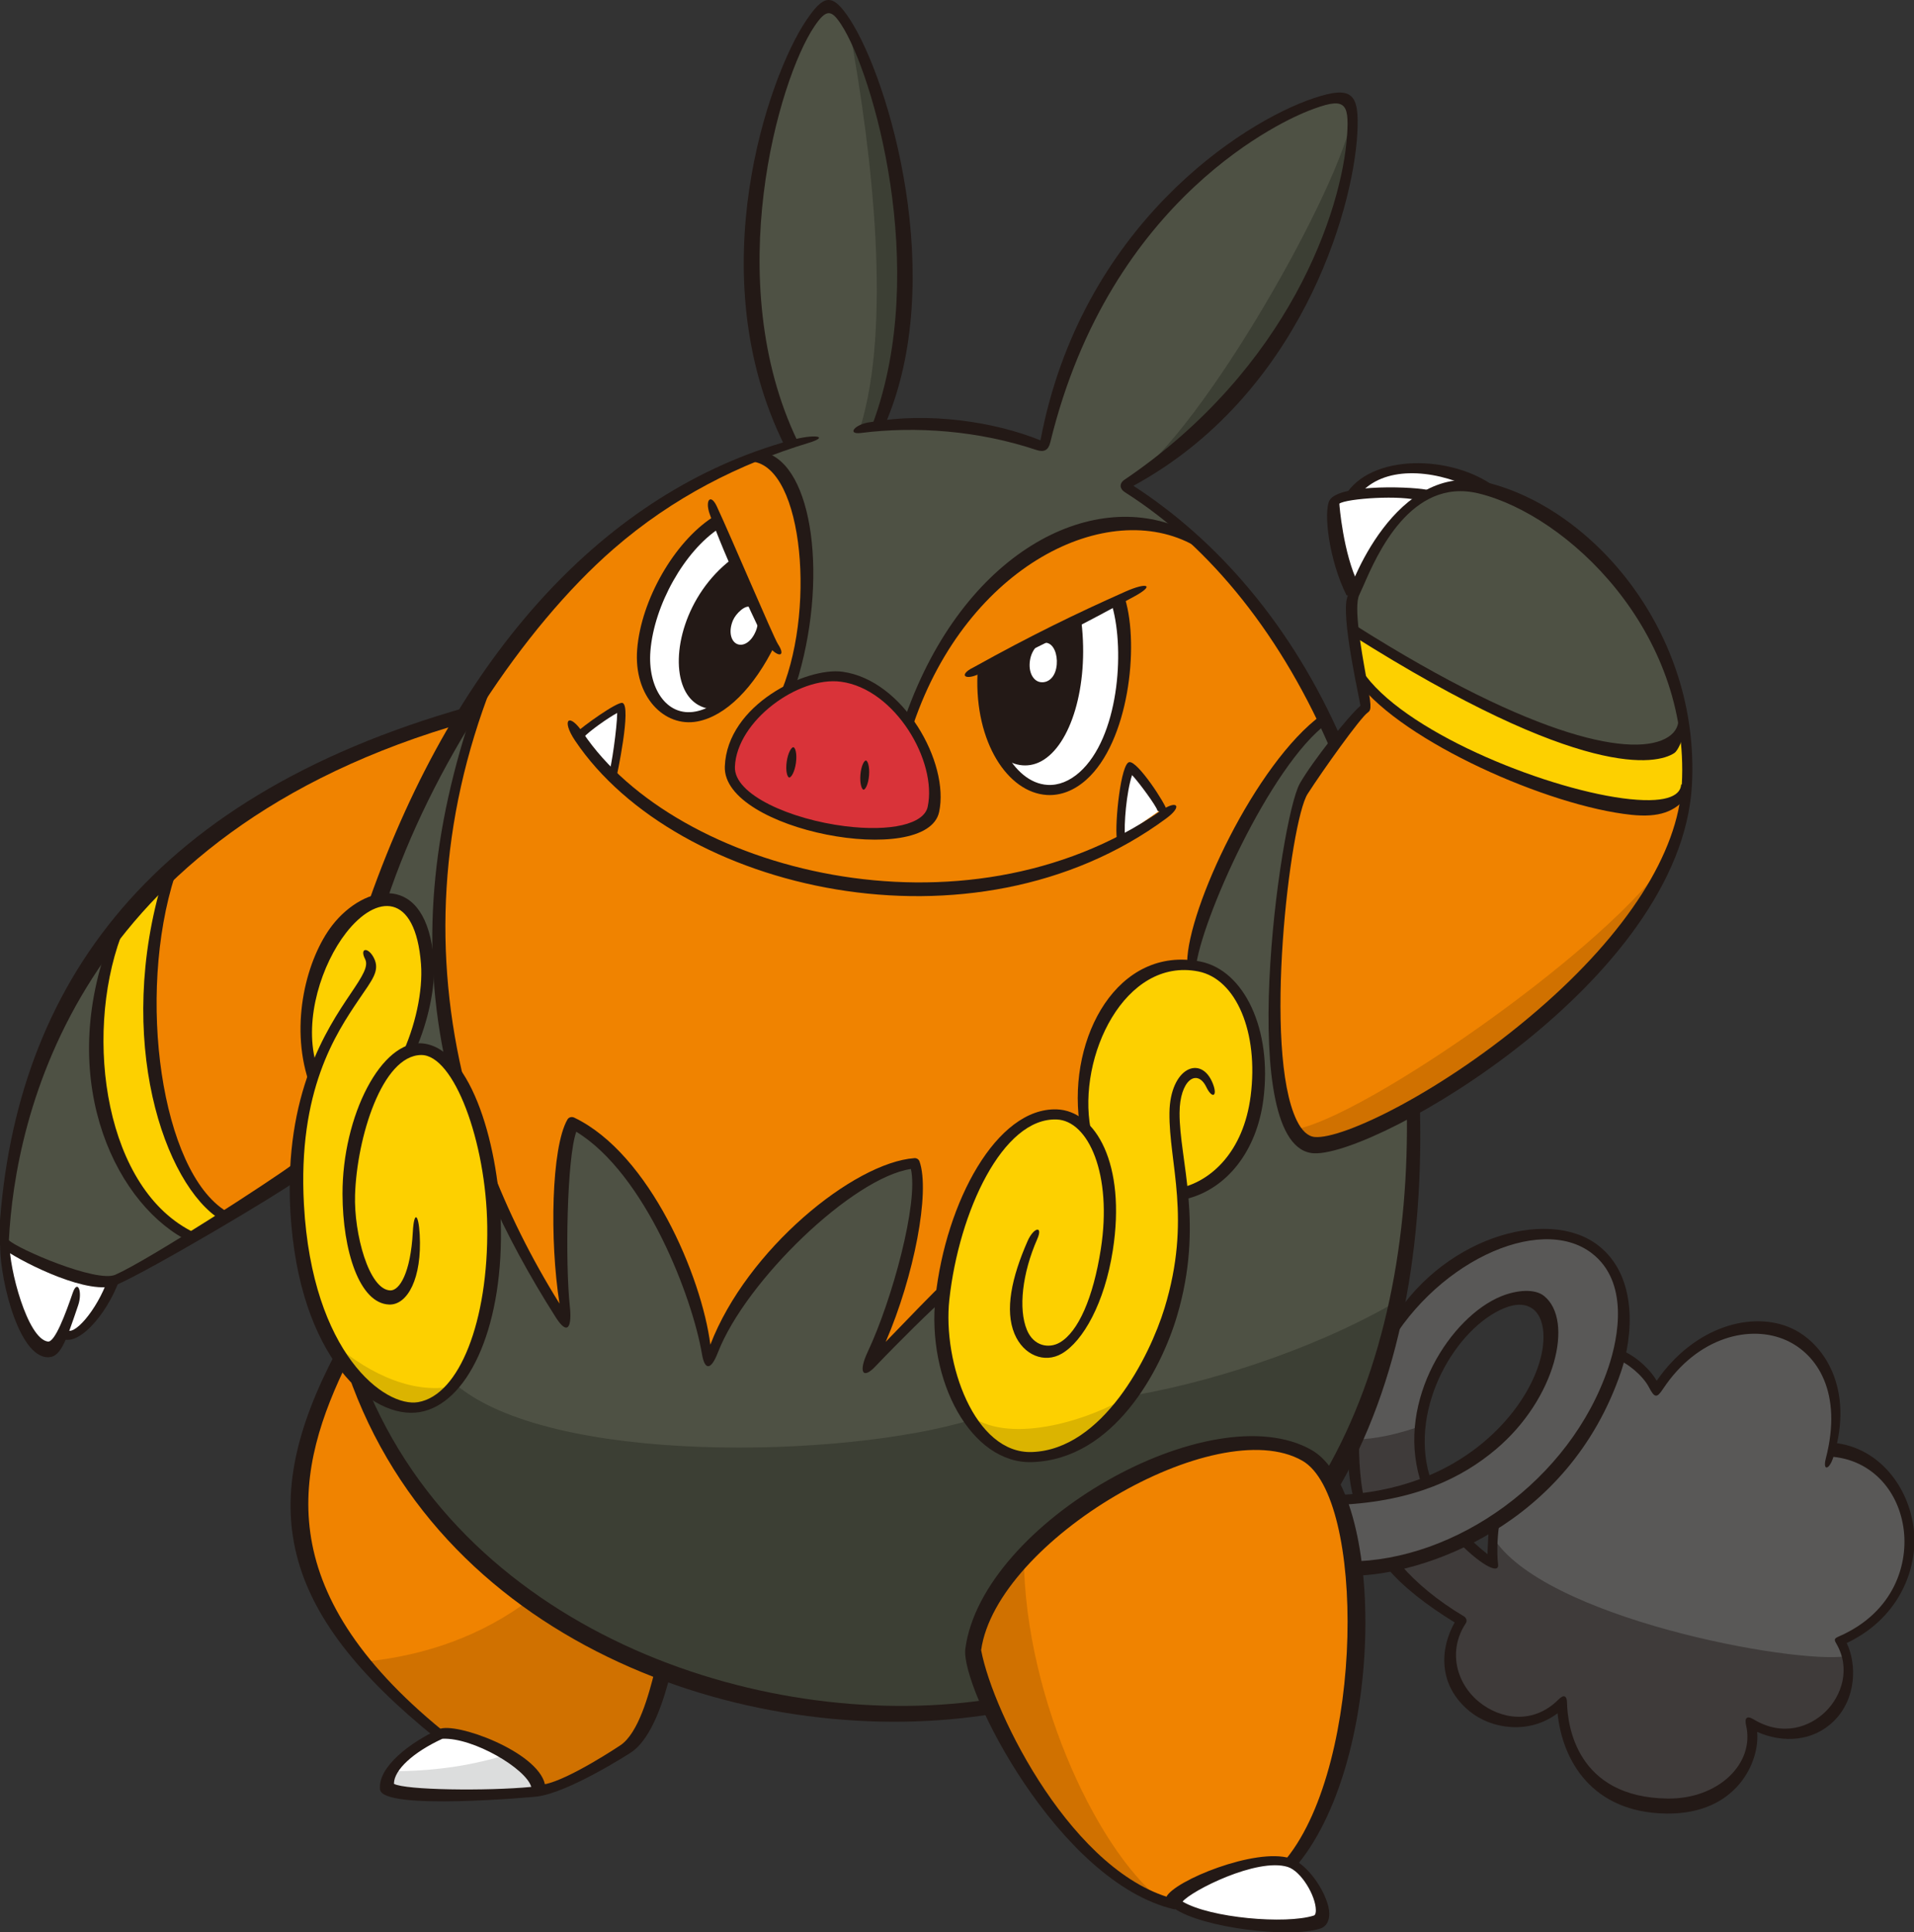 <?xml version="1.0" encoding="UTF-8"?>
<!-- Created with Inkscape (http://www.inkscape.org/) -->
<svg version="1.1" viewBox="0 0 103.6 104.57" xmlns="http://www.w3.org/2000/svg">
 <rect x="0" y="0" width="103.6" height="104.57" fill="#333333" stroke="none"/>
 <g transform="translate(-26.827 -33.869)">
  <g transform="matrix(.353 -.012 -.012 -.353 55.478 89.219)">
   <path d="m0 0c-1.023 0.655-14.54 9.389-19.071 11.396-2.47-2.913-6.349-11.377-8.433-15.724 2.387-2.374 4.769-4.857 7.11-7.414 0.799 3.412 3.749 11.291 4.572 12.824 3.668-3.026 15.945-11.306 21.07-14.374 2.951 8.258 14.85 37.536 22.278 41.911 3.974-0.314 16.601-10.19 18.933-13.659-0.621 4.342-1.87 8.804-3.617 13.455-3.073 3.043-13.013 10.331-18.095 12.382-5.7-2.339-22.298-35.444-24.747-40.797" fill="#fff"/>
  </g>
  <g transform="matrix(.353 -.012 -.012 -.353 71.671 83.365)">
   <path d="m0 0c-2.332 3.469-14.959 13.345-18.933 13.659-7.428-4.375-19.327-33.653-22.278-41.911-5.125 3.068-17.402 11.348-21.07 14.374-0.823-1.533-3.773-9.412-4.572-12.824 6.721-7.35 13.072-15.34 18.027-23.319 2.329-3.75 14.467-6.145 20.347-6.645-1.26 1.066-1.619 5.157-1.054 6.194 5.178 9.524 13.44 5.785 16.229 2.076 0.327 4.706 5.445 7.499 9.386 4.048 1.127-0.986 2.306-2.419 3.464-4.093 1.6 13.318 2.716 36.25 0.454 48.441" fill="#fff"/>
  </g>
  <g transform="matrix(.353 -.012 -.012 -.353 70.843 99.049)">
   <path d="m0 0c-3.94 3.45-9.059 0.657-9.386-4.049 2.876-3.828 6.692-10.797 8.18-15.312 3.512-1.912 9.665-3.763 13.243-4.724-0.709 10.831-11.511 23.625-12.037 24.085" fill="#fff"/>
  </g>
  <g transform="matrix(.353 -.012 -.012 -.353 66.728 99.739)">
   <path d="m0 0c-6.346 4.146-16.948-1.806-13.596-8.576 2.406-4.864 11.674-8.97 24.601-13.602 0.379 7.225-10.389 21.776-11.005 22.178" fill="#fff"/>
  </g>
  <g transform="matrix(.353 -.012 -.012 -.353 47.1 88.22)">
   <path d="m0 0c-1.467-2.904-2.874-5.92-3.871-7.999 2.388-2.374 4.77-4.856 7.111-7.414 0.799 3.412 3.749 11.291 4.572 12.824 3.667-3.026 15.944-11.306 21.07-14.374 0.941 2.631 2.791 7.399 5.114 12.812-11.135-0.578-22.637 1.085-33.996 4.151" fill="#fff"/>
  </g>
  <g transform="matrix(.353 -.012 -.012 -.353 59.138 89.26)">
   <path d="m0 0c-2.323-5.413-4.173-10.181-5.114-12.812-5.126 3.069-17.403 11.348-21.071 14.374-0.822-1.533-3.773-9.412-4.571-12.824 6.721-7.349 13.071-15.34 18.027-23.319 2.329-3.75 14.466-6.145 20.347-6.645-1.261 1.067-1.619 5.158-1.055 6.195 5.178 9.523 13.441 5.785 16.229 2.075 0.328 4.706 5.446 7.499 9.386 4.049 1.128-0.987 2.307-2.419 3.465-4.094 1.476 12.3 2.536 32.778 0.909 45.443-11.143-8.064-23.597-11.771-36.552-12.442" fill="#fff"/>
  </g>
  <g transform="matrix(.353 -.012 -.012 -.353 45.836 91.089)">
   <path d="m0 0c0.997 2.079 2.404 5.095 3.871 7.999-7.016 1.893-13.974 4.322-20.755 7.088 5.219-4.128 11.057-9.291 16.884-15.087" fill="#fff"/>
  </g>
  <g transform="matrix(.353 -.012 -.012 -.353 70.66 105.89)">
   <path d="m0 0c3.512-1.912 9.666-3.763 13.243-4.724-0.162 2.479-0.867 5.057-1.843 7.57-6.134 1.07-12.035 3.975-16.758 8.211 2.179-3.624 4.327-7.929 5.358-11.057" fill="#fff"/>
  </g>
  <g transform="matrix(.353 -.012 -.012 -.353 61.827 102.35)">
   <path d="m0 0c0.095-0.55 0.271-1.109 0.551-1.676 2.405-4.864 11.673-8.97 24.6-13.601 0.133 2.534-1.107 5.967-2.795 9.376-7.498-0.924-16.071 1.464-22.356 5.901" fill="#fff"/>
  </g>
  <g transform="matrix(.353 -.012 -.012 -.353 83.668 75.631)">
   <path d="m0 0c0.533-1.954 0.475-3.974 0.459-7.427-1.456 2.064-8.169 6.571-11.068 8.391-0.256-3.852-1.894-6.67-2.858-10.853-1.168 1.742-5.941 9.969-10.204 15.387-1.264 1.606-2.121 2.467-5.126 3.511-5.156 1.789-15.651 5.95-21.161 8.181 0.596-1.109 2.067-4.176 2.64-5.262 2.285-1.125 8.079-3.412 11.602-4.745-0.187-3.62-0.92-18.165-0.506-18.316 0.473-0.173 7.976 6.956 7.976 6.956 2.569-4.386 14.329-23.352 16.024-25.02 1.699 3.618 5.736 16.42 6.113 18.481 2.327-2.3 11.871-8.635 14.693-10.309-0.23 3.036-2.167 13.297-2.285 14.736 2.835 0.622 14.454 1.234 18.834 1.521-8.031 3.962-22.564 6.036-25.133 4.768" fill="#fff"/>
  </g>
  <g transform="matrix(.353 -.012 -.012 -.353 64.142 68.41)">
   <path d="m0 0c8.959-16.312 17.489-31.394 18.952-44.708 1.833-16.669 0.81-30.458-0.718-46.75-0.055-0.597 2.104-0.799 2.16-0.202 1.539 16.418 3.467 30.46 1.61 47.331-1.509 13.743-9.441 26.92-18.513 43.433-0.288 0.526-3.779 1.421-3.491 0.896" fill="#231916"/>
  </g>
  <g transform="matrix(.353 -.012 -.012 -.353 63.646 74.109)">
   <path d="m0 0c-2.5-0.489-11.563-11.729-24.842-40.657-3.372 2.16-18.483 12.331-19.051 11.668-2.282-2.66-9.315-16.078-9.315-16.078-0.258-0.541 1.825-2.15 2.083-1.609 0 0 5.608 12.173 7.657 14.962 1.867-0.92 4.995-2.802 9.065-5.354 2.427-1.523 9.595-5.809 10.069-5.668 0.486 0.14 6.837 13.008 10.86 20.281 5.177 9.353 10.842 18.374 13.638 20.03 5.615-2.451 15.857-10.17 17.475-12.265 0.367-0.476 1.635 1.767 1.271 2.24-2.592 3.363-18.043 12.619-18.91 12.45" fill="#231916"/>
  </g>
  <g transform="matrix(.353 -.012 -.012 -.353 64.714 78.559)">
   <path d="m0 0c-1.174-0.267-7.549-7.941-13.253-19.575-4.388-8.945-8.063-18.165-9.282-21.376-5.214 3.218-19.791 13.859-20.682 13.632-1.347-0.343-4.438-8.97-5.433-13.075-0.142-0.581 2.035-0.957 2.137-0.368 0.394 2.291 2.652 8.148 3.862 10.881 4.313-3.316 14.294-10.06 19.417-13.197 1.263-0.771 1.992-1.072 2.467 0.228 3.653 10.499 14.672 36.584 21.324 41.041 4.169-0.82 16.846-11.031 17.954-13.414 0.252-0.544 2.219 0.37 1.968 0.912-1.963 4.228-18.312 14.801-20.479 14.311" fill="#231916"/>
  </g>
  <g transform="matrix(.353 -.012 -.012 -.353 62.379 102.75)">
   <path d="m0 0c-0.752 1.517-0.262 4.501 1.462 6.033 2.572 2.281 7.227 3.337 10.569 1.155 5.465-3.571 11.244-19.283 10.7-19.881-0.434-0.477-19.796 6.76-22.731 12.693m0.022 7.655c-2.71-2.408-3.419-6.101-1.939-9.092 3.415-6.899 24.947-14.596 26.402-13.492 1.59 1.206-4.065 18.084-11.267 23.932-3.839 3.116-10.059 1.436-13.196-1.348" fill="#231916"/>
  </g>
  <g transform="matrix(.353 -.012 -.012 -.353 67.292 99.993)">
   <path d="m0 0c-0.022-0.641 2.64-3.136 2.528-2.547-0.856 4.449 3.334 7.182 6.911 4.049 6.283-5.497 12.023-21.269 11.271-21.789-0.482-0.296-8.508 2.415-11.718 4.361-0.513 0.311-0.726-1.863-0.215-2.173 4.118-2.494 12.639-5.015 13.727-3.939 1.777 1.759-6.052 20.286-11.637 25.174-5.087 4.452-10.711 1.371-10.867-3.136" fill="#231916"/>
  </g>
  <g transform="matrix(.353 -.012 -.012 -.353 65.801 67.014)">
   <path d="m0 0c6.97-2.79 20.377-8.17 21.229-8.563 3.374-1.569 2.123 0.908-1.256 2.466-1.115 0.517-18.858 8.37-19.683 8.701-0.556 0.222-0.844-2.383-0.29-2.604" fill="#231916"/>
  </g>
  <g transform="matrix(.353 -.012 -.012 -.353 66.982 72.665)">
   <path d="m0 0c1.499-1.192 12.307-4.039 13.008-4.201 3.662-0.84 4.952 0.386 1.325 1.344-1.068 0.28-13.139 4.954-14.237 5.798-0.472 0.363-0.563-2.569-0.096-2.941" fill="#231916"/>
  </g>
  <g transform="matrix(.353 -.012 -.012 -.353 70.044 67.977)">
   <path d="m0 0c-0.56 1.742-0.756 5.621-0.736 9.892-0.827 0.027-1.401 0.013-2.348 0.098-0.057-3.958 0.195-7.701 0.679-9.305 0.485-1.61 2.771-1.829 2.405-0.685" fill="#231916"/>
  </g>
  <g transform="matrix(.353 -.012 -.012 -.353 65.868 72.03)">
   <path d="M 0,0 C 2.709,1.673 5.553,4.687 8.158,9.131 7.391,10.777 5.02,16.513 2.948,21.652 -6.89,14.582 -8.67,0.104 0,0" fill="#231916"/>
  </g>
  <g transform="matrix(.353 -.012 -.012 -.353 99.714 39.269)">
   <path d="m0 0c-2.801 2.521-37.065-9.661-48.337-51.841l0.022 0.213c-8.139 3.177-16.688 4.503-25.25 4.078 11.502 28.789-0.919 64.106-5.221 64.525-5.214 0.507-20.883-35.368-7.823-66.527-1.914-0.493-3.819-1.071-5.71-1.736 8.292-1.842 9.083-19.893 4.029-35.754 2.613 1.17 5.361 1.694 7.728 1.293 4.077-0.69 7.515-3.513 9.908-7.042 9.868 24.677 30.154 33.449 43.964 27.123-3.081 2.965-6.306 5.565-9.653 7.791l0.186-0.108c34.159 21.205 38.954 55.467 36.157 57.985" fill="#4e5144"/>
  </g>
  <g transform="matrix(.353 -.012 -.012 -.353 27.183 101.18)">
   <path d="m0 0c-0.554-5.85 2.1-15.355 5.695-15.951 0.723-0.121 1.424 0.49 2.162 1.684 2.823-1.78 7.087 4.014 8.561 8.088-3.92-0.622-14.763 4.536-16.418 6.179" fill="#fff"/>
  </g>
  <g transform="matrix(.353 -.012 -.012 -.353 91.124 62.754)">
   <path d="m0 0c-13.81 6.326-34.095-2.445-43.963-27.122 2.926-4.315 4.291-9.684 3.335-13.517-1.969-7.894-31.48-1.423-30.839 7.373 0.366 5.04 4.867 9.653 9.868 11.893 5.054 15.86 4.262 33.911-4.03 35.754-16.869-5.943-30.954-17.91-43.162-34.498-8.336-21.166-10.185-40.063-6.641-58.219 2.643-3.878 4.212-9.977 4.783-16.643 2.85-7.519 6.586-14.992 11.147-22.532-1.196 8.149-0.097 26.506 2.199 30.196 11.904-7.073 18.981-29.13 19.409-36.797 4.495 11.989 22.843 28.688 32.581 29.07 2.016-6.46-4.457-25.488-8.262-30.836 2.83 2.899 9.259 8.44 12.329 10.96 2.178 13.184 9.392 27.18 18.01 26.583 1.642-0.114 3.054-0.884 4.207-2.155-1.329 13.505 7.019 26.281 17.889 24.177 0.972 9.236 11.971 29.973 20.829 37.093-5.296 12.137-12.024 21.841-19.689 29.22" fill="#f08300"/>
  </g>
  <g transform="matrix(.353 -.012 -.012 -.353 87.27 66.516)">
   <path d="m0 0c-1.707-0.8-3.955-1.817-6.381-2.904 1.994-14.692-5.706-24.323-12.042-19.591-5e-3 4e-3 -0.01 8e-3 -0.014 0.012 1.673-3.278 4.096-5.479 6.825-5.74 5.57-0.532 11.218 6.411 12.196 17.827 0.364 4.238 0.182 7.385-0.584 10.396" fill="#fff"/>
  </g>
  <g transform="matrix(.353 -.012 -.012 -.353 85.056 67.62)">
   <path d="m0 0c-5.023-2.249-10.83-4.799-14.284-6.342-0.5-4.973 0.433-9.724 2.228-13.237 5e-3 -4e-3 9e-3 -8e-3 0.014-0.012 6.27-4.67 12.907 5.831 12.042 19.591" fill="#231916"/>
  </g>
  <g transform="matrix(.353 -.012 -.012 -.353 62.694 72.131)">
   <path d="m0 0c2.201-2.137 5.483-2.202 9-0.03-8.669 0.103-6.889 14.582 2.949 21.652-0.931 2.312-1.799 4.494-2.434 6.132-10.015-6.833-16.196-21.267-9.515-27.754" fill="#fff"/>
  </g>
  <g transform="matrix(.353 -.012 -.012 -.353 100.05 60.693)">
   <path d="m 0,0 c 3.102,0.253 7.974,-0.001 10.569,-0.577 2.458,1.323 3.427,1.768 7.782,1.419 C 17.31,2.489 6.618,7.97 0,0" fill="#fff"/>
  </g>
  <g transform="matrix(.353 -.012 -.012 -.353 99.064 61.009)">
   <path d="M 0,0 C -0.302,-0.897 0.612,-8.104 2.821,-13.491 4.183,-10.695 7.484,-2.957 13.386,0.219 10.788,0.795 0.676,2 0,0" fill="#fff"/>
  </g>
  <g transform="matrix(.353 -.012 -.012 -.353 97.417 112.67)">
   <path d="m0 0c-14.193 8.759-48.506-11.533-51.254-27.983 1.386-9.396 13.26-34.58 29.268-39.876-0.507 1.918 12.549 8.283 17.942 5.485 10.238 13.074 16.706 54.554 4.044 62.374" fill="#f08300"/>
  </g>
  <g transform="matrix(.353 -.012 -.012 -.353 107.64 118.56)">
   <path d="m0 0c-1.647 1.264-3.066 2.563-4.292 3.878 1.604 0.755 3.151 1.605 4.637 2.533-0.257-1.82-0.494-4.724-0.345-6.411m7.989 39.693c4.982-4.297-0.585-20.352-17.783-26.509-4.742 16.015 12.296 31.243 17.783 26.509m44.725-23.786c4.615 19.606-16.261 25.84-26.825 9.915-0.42 1.888-3.445 4.83-5.645 6.062 1.81 6.575 1.054 12.514-2.994 15.859-8.002 6.611-24.508 0.247-33.004-13.73-1.283-3.95-2.783-7.759-4.507-11.393-0.765-3.819-0.816-7.767 0.087-11.674-1.149-0.103-2.342-0.155-3.562-0.175 1.012-2.983 1.653-6.66 1.944-10.709 2.266-0.043 4.475 0.12 6.624 0.456 2.432-3.164 5.724-6.187 10.033-8.958-6.763-9.552 6.511-21.033 14.976-13.141-0.074-7.307 3.91-15.381 15.632-15.934 10.239-0.481 14.55 7.209 13.189 11.814 8.807-5.743 18.546 4.06 14.19 12.163 15.801 6.224 13.852 27.334-0.138 29.445" fill="#595857"/>
  </g>
  <g transform="matrix(.353 -.012 -.012 -.353 91.55 86.147)">
   <path d="m0 0c-10.87 2.104-19.219-10.673-17.889-24.178-1.153 1.272-2.566 2.041-4.208 2.156-8.617 0.596-15.832-13.4-18.009-26.583-1.594-9.644 2.114-25.79 12.486-25.757 11.126 0.031 18.955 13.725 21.754 21.87 2.49 7.247 2.769 12.682 2.524 17.478 5.11 1.432 10.506 6.869 11.783 14.695 1.655 10.133-1.691 19.017-8.441 20.319" fill="#fdd000"/>
  </g>
  <g transform="matrix(.353 -.012 -.012 -.353 49.006 90.382)">
   <path d="m0 0c2.281 4.482 3.104 8.315 2.934 12.266-0.225 5.245-1.93 9.723-5.336 9.884-7.431 0.35-16.234-13.676-12.362-26.201-2.515-6.612-3.229-13.05-3.078-20.025 0.409-19.111 9.159-32.711 17.346-31.59 6.847 0.937 11.83 12.254 12.163 27.283 0.243 11.05-3.219 27.919-11.667 28.383" fill="#fdd000"/>
  </g>
  <g transform="matrix(.353 -.012 -.012 -.353 47.45 82.652)">
   <path d="m0 0c3.34 9.787 8.259 19.271 14.099 27.869-21.016-5.099-36.243-13.866-47.198-24.036-5.927-18.678-2.328-43.424 7.693-51.106 4.675 2.749 9.024 5.392 11.321 6.853 0.375 5.834 1.509 10.516 2.954 14.315-3.455 11.172 4.364 24.838 11.131 26.105" fill="#f08300"/>
  </g>
  <g transform="matrix(.353 -.012 -.012 -.353 46.145 108.41)">
   <path d="m0 0c-0.753 0.911-1.479 1.943-2.169 3.097-14.399-25.571-2.771-45.556 13.158-58.232 4.407-0.11 13.148-3.995 14.96-9.262 4.279 0.61 8.921 3.549 12.776 5.864 3.644 2.189 5.815 9.517 6.879 12.574-21.93 9.303-39.022 23.697-45.604 45.959" fill="#f08300"/>
  </g>
  <g transform="matrix(.353 -.012 -.012 -.353 35.733 81.714)">
   <path d="m0 0c-3.238-3.006-6.104-6.133-8.635-9.324-5.806-16.814-1.373-37.757 10.926-44.916 1.783 1.018 3.615 2.083 5.402 3.134-10.021 7.682-13.62 32.428-7.693 51.106" fill="#fdd000"/>
  </g>
  <g transform="matrix(.353 -.012 -.012 -.353 50.65 127.74)">
   <path d="m0 0c-4.525-1.905-8.308-4.856-8.092-7.631 0.207-2.684 22.062-1.725 23.217-1.558-1.117 3.249-12.169 10.427-15.125 9.189" fill="#fff"/>
  </g>
  <g transform="matrix(.353 -.012 -.012 -.353 96.604 134.64)">
   <path d="m0 0c-4.999 1.729-19.986-4.78-17.35-5.896 4.475-1.893 16.268-4.515 21.068-3.161 2.961 0.833-1.772 8.388-3.718 9.057" fill="#fff"/>
  </g>
  <g transform="matrix(.353 -.012 -.012 -.353 118.03 76.922)">
   <path d="m0 0c0.088 0.562 0.163 1.124 0.213 1.687 0.27 3.069 0.202 6.043-0.146 8.91-1.344-5.76-15.32-6.872-50.104 16.663 0.191-2.506 0.606-5.342 0.942-7.656 10.705-13.417 42.119-25.585 49.095-19.604" fill="#fdd000"/>
  </g>
  <g transform="matrix(.353 -.012 -.012 -.353 49.888 86.021)">
   <path d="m0 0c0.17-3.95-0.653-7.783-2.934-12.266 2.696-0.148 4.908-1.732 6.652-4.292-3.544 18.157-1.696 37.053 6.641 58.219-3.13-4.253-13.283-21.196-16.926-31.872 2.458 0.458 6.25-2.409 6.567-9.789" fill="#4e5144"/>
  </g>
  <g transform="matrix(.353 -.012 -.012 -.353 97.964 95.671)">
   <path d="m0 0c-9.811 1.25-3.543 48.425 0.164 53.778 1 1.444 3.095 4.288 5.125 6.895-0.541 1.377-1.101 2.725-1.675 4.043-11.383-9.149-23.54-36.436-20.333-37.188 6.112-1.436 9.629-9.906 7.945-20.224-1.277-7.825-6.673-13.263-11.783-14.695 0.245-4.796-0.034-10.231-2.524-17.478-2.798-8.145-10.628-21.839-21.754-21.87-10.11-0.031-14.056 14.981-12.654 24.675 0.051 0.36 0.109 0.719 0.168 1.082-3.071-2.521-9.499-8.062-12.329-10.96 3.805 5.347 10.277 24.376 8.262 30.836-9.738-0.382-28.087-17.081-32.581-29.071-0.428 7.667-7.505 29.725-19.409 36.797-2.296-3.689-3.395-22.047-2.2-30.195-4.56 7.54-8.296 15.012-11.146 22.531 0.209-2.435 0.287-4.943 0.231-7.447-0.332-15.03-5.316-26.346-12.162-27.283-2.992-0.411-6.409 1.262-9.417 4.892 2.651-8.965 8.117-16.938 13.629-23.279 17.406-20.026 38.22-29.316 67.226-30.681 5.174-0.244 10.146-0.045 14.93 0.536-1.168 3.248-1.91 6.114-2.22 8.217 2.748 16.45 37.061 36.742 51.255 27.984 1.287-0.797 2.386-2.111 3.303-3.818 9.101 14.317 14.727 29.364 15.105 57.103-6.887-3.568-12.584-5.508-15.156-5.18" fill="#4e5144"/>
  </g>
  <g transform="matrix(.353 -.012 -.012 -.353 32.805 85.109)">
   <path d="m0 0c-12.4-15.641-16.786-32.809-17.76-44.609-0.117-1.384 12.567-8.246 17.208-6.381 2.127 0.856 6.614 3.294 11.477 6.074-12.299 7.159-16.732 28.103-10.925 44.916" fill="#4e5144"/>
  </g>
  <g transform="matrix(.353 -.012 -.012 -.353 106.86 60.335)">
   <path d="m0 0c-10.968 3.056-17.051-10.604-19.666-15.259-0.553-0.986-0.586-3.126-0.399-5.591 34.784-23.535 48.759-22.422 50.104-16.663-2.826 23.304-21.091 35.019-30.039 37.513" fill="#4e5144"/>
  </g>
  <g transform="matrix(.353 -.012 -.012 -.353 100.48 70.623)">
   <path d="m0 0c0.364-2.517 0.628-4.41 0.395-4.562-3.055-1.97-5.802-6.509-9.858-12.364-3.707-5.353-9.975-52.528-0.164-53.778 8.293-1.06 54.413 23.392 58.722 51.1-8.189-7.022-41.145 9.64-49.095 19.604" fill="#f08300"/>
  </g>
  <g transform="matrix(.353 -.012 -.012 -.353 72.382 70.505)">
   <path d="m0 0c-5.19 0.878-16.969-4.58-17.596-13.186-0.64-8.795 28.87-15.267 30.839-7.373 1.892 7.583-5.088 19.178-13.243 20.559" fill="#d93339"/>
  </g>
  <g transform="matrix(.353 -.012 -.012 -.353 59.973 75.89)">
   <path d="m0 0c0.66 1.449 2.115 10.367 1.611 10.563-0.504 0.194-5.079-2.716-6.337-4.023z" fill="#fff"/>
  </g>
  <g transform="matrix(.353 -.012 -.012 -.353 89.688 77.67)">
   <path d="m0 0c-0.131 0.861-3.995 6.506-4.487 6.366-0.65-0.183-2.16-7.119-1.865-10.512z" fill="#fff"/>
  </g>
  <g transform="matrix(.353 -.012 -.012 -.353 103.7 111.05)">
   <path d="m0 0c-3.292-1.049-6.802-1.764-10.249-1.704-0.321-2.935-0.204-5.918 0.463-8.882 3.363 0.162 6.743 0.984 9.966 2.415-0.558 2.467-0.496 5.837-0.18 8.171" fill="#3f3b3a"/>
  </g>
  <g transform="matrix(.353 -.012 -.012 -.353 107.64 118.56)">
   <path d="m0 0c-1.48 1.135-2.767 2.3-3.903 3.478-3.374-1.474-7.632-2.484-11.173-3.075 2.424-3.124 5.685-6.106 9.941-8.843-6.763-9.552 6.511-21.033 14.976-13.141-0.074-7.307 3.91-15.381 15.632-15.934 10.239-0.481 14.55 7.209 13.189 11.814 7.997-5.216 16.757 2.387 15.046 9.894-8.1-1.009-46.512 7.469-53.6 20.122-0.133-1.525-0.207-3.188-0.108-4.315" fill="#3f3b3a"/>
  </g>
  <g transform="matrix(.353 -.012 -.012 -.353 79.397 110.52)">
   <path d="m0 0c2.088-4.527 4.546-6.561 9.25-6.546 6.876 0.021 10.818 2.843 14.767 8.762-5.427-3.134-17.854-6.868-24.017-2.216" fill="#dbb400"/>
  </g>
  <g transform="matrix(.353 -.012 -.012 -.353 49.526 110.01)">
   <path d="m0 0c1.466 0.201 4.712 2.03 5.98 3.116-6.572-1.42-13.388 2.192-18.487 6.813 3.36-6.724 8.016-10.543 12.507-9.929" fill="#dbb400"/>
  </g>
  <g transform="matrix(.353 -.012 -.012 -.353 55.582 120.38)">
   <path d="m0 0c-7.792-5.496-16.625-8.188-25.804-8.785 3.196-4.307 7.077-8.146 11.261-11.475 4.408-0.11 13.148-3.995 14.96-9.262 4.279 0.61 8.921 3.549 12.776 5.864 3.644 2.189 5.815 9.517 6.88 12.574-7.298 3.096-14.055 6.759-20.073 11.084" fill="#d07100"/>
  </g>
  <g transform="matrix(.353 -.012 -.012 -.353 54.002 128.9)">
   <path d="m0 0c-5.399-1.425-11.091-1.954-16.843-1.747-0.451-0.744-0.686-1.498-0.629-2.238 0.207-2.685 22.062-1.726 23.218-1.559-0.493 1.436-2.928 3.638-5.746 5.544" fill="#dcdddd"/>
  </g>
  <g transform="matrix(.353 -.012 -.012 -.353 87.837 109.44)">
   <path d="m0 0c-3.949-5.919-7.891-8.741-14.767-8.762-4.755-0.014-7.129 1.474-9.242 5.995-19.397-5.226-65.097-4.874-79.076 8.383-1.268-1.086-4.036-3.212-5.502-3.413-2.992-0.41-6.409 1.263-9.416 4.893 2.65-8.965 8.117-16.939 13.628-23.28 17.406-20.025 38.22-29.315 67.227-30.68 5.173-0.244 10.146-0.045 14.929 0.536-1.167 3.248-1.91 6.113-2.219 8.217 2.748 16.45 37.061 36.742 51.254 27.983 1.287-0.797 2.386-2.11 3.304-3.817 5.887 9.258 8.614 13.697 11.112 26.804-13.107-6.95-29.516-11.385-41.232-12.859" fill="#3c3f34"/>
  </g>
  <g transform="matrix(.353 -.012 -.012 -.353 59.973 75.89)">
   <path d="m0 0c0.66 1.449 2.115 10.367 1.611 10.563-0.504 0.194-5.079-2.716-6.337-4.023z" fill="#fff"/>
  </g>
  <g transform="matrix(.353 -.012 -.012 -.353 72.813 35.48)">
   <path d="m0 0c2.936-19.752 4.867-45.614-0.437-60.969 1.286-0.061 2.422-0.257 2.851-0.277 5.283 14.927 8.045 40.137-2.414 61.246" fill="#3c3f34"/>
  </g>
  <g transform="matrix(.353 -.012 -.012 -.353 99.949 40.489)">
   <path d="m0 0c-3.143-12.021-26.082-49.167-37.071-54.52 10.561 5.373 31.778 18.119 37.071 54.52" fill="#3c3f34"/>
  </g>
  <g transform="matrix(.353 -.012 -.012 -.353 82.243 118.08)">
   <path d="m0 0c-0.621-22.306 10.437-46.86 20.006-53.986-12.022 4.646-26.705 25.739-28.61 40.003 2.006 6.132 5.249 11.134 8.604 13.983" fill="#d07100"/>
  </g>
  <g transform="matrix(.353 -.012 -.012 -.353 116.84 80.696)">
   <path d="m0 0c-10.958-13.801-47.27-37.002-57.649-38.518 1.354-1.638 2.987-3.433 6.252-2.513s42.301 19.627 51.397 41.031" fill="#d07100"/>
  </g>
  <g transform="matrix(.353 -.012 -.012 -.353 65.868 72.03)">
   <path d="M 0,0 C 2.709,1.673 5.553,4.687 8.158,9.131 7.391,10.777 5.02,16.513 2.948,21.652 -6.89,14.582 -8.67,0.104 0,0" fill="#231916"/>
  </g>
  <g transform="matrix(.353 -.012 -.012 -.353 85.056 67.62)">
   <path d="m0 0c-5.023-2.249-10.83-4.799-14.284-6.342-0.5-4.973 0.433-9.724 2.228-13.237 5e-3 -4e-3 9e-3 -8e-3 0.014-0.012 6.27-4.67 12.907 5.831 12.042 19.591" fill="#231916"/>
  </g>
  <g transform="matrix(.353 -.012 -.012 -.353 69.612 57.7)">
   <path d="m0 0c-28.569-6.841-52.25-30.984-66.857-68.131 0.011 0.029 1.122-0.873 2.672-0.187 7.395 19.997 22.166 40.966 36.53 52.619 9.402 7.629 19.815 12.385 30.413 15.215 3.413 0.914 0.97 1.38-2.758 0.484" fill="#231916"/>
  </g>
  <g transform="matrix(.353 -.012 -.012 -.353 70.454 34.991)">
   <path d="m0 0c-5.918-8.161-17.743-38.066-5.495-64.949 0.177-0.388 2.146 0.311 1.975 0.701-10.889 24.861-0.998 55.382 4.772 63.339 1.934 2.665 2.695 2.498 4.144 0.102 4.551-7.529 12.293-37.736 2.765-61.157-0.161-0.396 1.67-0.653 1.853-0.264 10.353 21.872 2.45 52.718-3.294 62.222-2.571 4.253-3.89 3.907-6.72 6e-3" fill="#231916"/>
  </g>
  <g transform="matrix(.353 -.012 -.012 -.353 46.565 108.62)">
   <path d="m0 0-2.509 1.296c13.228-42.858 60.836-60.32 97.444-55.452-0.161 0.515 0.065 1.813-0.196 2.286-34.146-4.375-80.4 12.082-94.739 51.87" fill="#231916"/>
  </g>
  <g transform="matrix(.353 -.012 -.012 -.353 102.97 93.741)">
   <path d="m0 0c-0.254-20.186-4.677-40.119-14.5-55.818 0.207-0.65 1.338-2.451 1.555-3.1 10.704 16.476 14.947 38.069 14.962 59.777-0.534-0.277-1.457-0.559-2.017-0.859" fill="#231916"/>
  </g>
  <g transform="matrix(.353 -.012 -.012 -.353 88.175 60.159)">
   <path d="m0 0c25.805 12.91 35.063 40.779 36.134 52.822 0.54 6.082-0.523 7.367-6.503 5.593-11.157-3.311-36.31-18.408-43.627-50.968-7.067 3.134-16.951 4.916-25.899 3.676-2.473-0.204-3.8-1.821-1.542-1.613 8.449 0.781 17.973-0.246 26.781-3.522 1.171-0.435 1.829-0.061 2.147 1.074 10.516 37.614 38.105 48.33 41.244 49.435 5.627 1.983 6.342 1.217 5.823-3.888-1.174-11.571-10.062-35.394-35.897-51.638-0.851-0.535-0.788-1.367-0.01-1.901 12.988-8.867 23.48-23.054 30.42-41.104 0.302 0.624 1.089 1.623 1.463 2.188-6.969 17.508-17.822 30.998-30.534 39.846" fill="#231916"/>
  </g>
  <g transform="matrix(.353 -.012 -.012 -.353 52.131 72.13)">
   <path d="m0 0c-50.48-12.432-71.482-41.847-74.581-79.376-0.044-0.536 0.358-0.949 0.974-1.403 2.85-2.1 12.764-7.523 16.841-5.882 5.69 2.292 25.406 13.13 28.035 14.984 0.35 0.246-0.194 2.71-0.543 2.464-2.781-1.962-22.283-13.743-27.616-15.89-2.917-1.173-14.815 4.463-16.126 5.839 1.568 18.33 11.869 61.965 73.098 77.043 0.339 0.085 0.333 2.324-0.082 2.221" fill="#231916"/>
  </g>
  <g transform="matrix(.353 -.012 -.012 -.353 44.981 107.11)">
   <path d="m0 0c-12.976-22.778-10.149-39.123 13.452-59.488 0.323-0.279 1.34 0.884 1.019 1.165-25.861 22.597-21.291 40.869-12.499 57.246 0.201 0.376-1.76 1.45-1.972 1.077" fill="#231916"/>
  </g>
  <g transform="matrix(.353 -.012 -.012 -.353 55.583 130.57)">
   <path d="m0 0c-6.784-0.421-19.346 0.161-21.013 1.189 0 0.015-1e-3 0.031 0 0.045 0.098 2.088 3.108 4.691 7.653 6.601 4.744 0.054 12.67-5.024 13.36-7.835m19.464 16.932c-0.926-3.189-2.741-9.309-5.65-11.056 0 0-7.941-4.926-11.711-5.534-0.965 5.058-13.378 10.049-15.923 8.981-4.398-1.821-9.625-5.456-9.355-8.929 0.254-3.301 23.645-1.926 23.874-1.911 4.907 0.364 14.626 6.196 14.704 6.243 3.429 2.059 5.486 8.36 6.475 11.766z" fill="#231916"/>
  </g>
  <g transform="matrix(.353 -.012 -.012 -.353 79.077 123.1)">
   <path d="m0 0c-0.948-5.962 13.04-36.253 30.652-40.973 0.413-0.111 0.759 1.399 0.401 1.494-15.562 4.171-27.113 29.259-28.637 39.203 2.934 16.697 37.255 35.31 50.178 27.333 9.521-5.879 7.933-46.472-4.477-60.807-0.281-0.324 1.484-1.199 1.763-0.875 14.053 16.231 15.15 56.501 4.195 63.268-15.024 9.274-50.857-9.374-54.075-28.643" fill="#231916"/>
  </g>
  <g transform="matrix(.353 -.012 -.012 -.353 96.524 134.9)">
   <path d="m0 0c2.051-0.709 4.158-4.579 4.094-6.77-0.01-0.33-0.073-0.739-0.333-0.812-4.348-1.225-15.892 0.161-20.031 2.82 1.402 1.607 11.622 6.368 16.27 4.762m-18.737-3.968c-0.299-0.569-0.181-1.168 0.3-1.522l0.88-0.297c4.195-3.09 17.413-5.189 22.234-3.828 0.424 0.119 1.411 0.578 1.46 2.257 0.073 2.54-2.798 7.658-5.735 8.671-5.258 1.822-17.853-2.836-19.139-5.281" fill="#231916"/>
  </g>
  <g transform="matrix(.353 -.012 -.012 -.353 26.846 101.07)">
   <path d="m0 0c-0.477-4.078 1.759-17.051 6.332-17.893 2.219-0.407 3.096 2.048 5.263 7.781 0.754 1.996 0.051 4.084-0.786 1.886-1.154-3.026-2.97-7.48-4.044-7.302-3.133 0.519-5.589 11.498-5.357 15.264 0.026 0.427-1.357 0.689-1.408 0.264" fill="#231916"/>
  </g>
  <g transform="matrix(.353 -.012 -.012 -.353 32.656 103.12)">
   <path d="m0 0c-1.778-4.576-5.639-8.786-6.632-7.36-0.245 0.35-1.362-0.852-1.046-1.141 2.375-2.181 7.383 3.043 9.514 8.528 0.155 0.4-1.681 0.369-1.836-0.027" fill="#231916"/>
  </g>
  <g transform="matrix(.353 -.012 -.012 -.353 35.667 81.352)">
   <path d="m0 0c-8.416-24.552-1.41-47.166 7.04-52.74 0.442-0.293 1.297 0.998 0.852 1.291-9.727 6.418-12.675 33.422-6.075 51.754 0.144 0.401-1.679 0.1-1.817-0.305" fill="#231916"/>
  </g>
  <g transform="matrix(.353 -.012 -.012 -.353 32.699 84.88)">
   <path d="m0 0c-8.785-21.686 0.192-40.693 10.987-46.261 0.379-0.195 1.089 1.182 0.708 1.377-13.476 6.948-15.997 30.369-9.775 45.728 0.161 0.396-1.762-0.448-1.92-0.844" fill="#231916"/>
  </g>
  <g transform="matrix(.353 -.012 -.012 -.353 77.945 103.27)">
   <path d="m0 0c-1.404-1.08-5.846-5.489-9.296-8.786 4.699 9.946 7.601 22.685 6.118 27.432-0.103 0.334-0.419 0.557-0.769 0.543-9.301-0.364-26.139-13.128-32.223-27.502-0.967 10.404-8.266 29.536-19.666 35.478-0.373 0.195-0.83 0.101-1.053-0.256-2.621-4.216-3.366-18.384-2.173-28.145-4.106 7.115-7.452 14.459-9.993 21.967-0.078-1.664-0.151-3.208-0.228-4.837 2.536-6.284 5.717-12.659 9.567-19.197 1.807-3.073 2.443-1.424 2.223 1.58-0.49 6.709 0.305 22.718 1.897 26.714 10.367-6.838 16.914-25.897 18.097-34.732 0.301-2.256 1.182-2.759 2.443 0.19 4.657 10.866 21.572 26.072 30.516 27.1 1.007-5.193-3.532-19.918-7.572-27.791-1.533-2.987-0.94-4.266 1.094-2.27 3.64 3.575 9.234 8.735 10.911 10.023 0.339 0.262 0.445 2.749 0.107 2.489" fill="#231916"/>
  </g>
  <g transform="matrix(.353 -.012 -.012 -.353 51.994 92.562)">
   <path d="m0 0c-4.217 19.798-2.632 40.496 6.248 61.094 0.125 0.293-2.293-1.658-2.673-2.646-7.51-19.503-9.68-37.366-6.366-55.359 1.167-0.94 2.09-1.962 2.791-3.089" fill="#231916"/>
  </g>
  <g transform="matrix(.353 -.012 -.012 -.353 98.365 72.556)">
   <path d="m0 0c-10.416-7.086-21.528-29.009-21.886-37.178-0.019-0.426 1.22-1.4 1.279-0.976 0.938 7.049 12.419 30.713 21.477 36.875 0.354 0.24-0.516 1.519-0.87 1.279" fill="#231916"/>
  </g>
  <g transform="matrix(.353 -.012 -.012 -.353 90.127 94.084)">
   <path d="m0 0c-0.364-7.732 2.885-16.341-1.772-29.898-2.531-7.371-10.185-21.318-21.024-21.348-8.835-0.025-13.283 14.138-11.887 23.79 1.942 13.433 9.131 27.575 17.359 27.004 4.89-0.339 8.273-8.73 6.1-20.086-1.416-7.409-3.883-12.543-6.769-14.085-1.703-0.912-4.018-0.423-4.965 2.086-1.232 3.266-0.428 8.714 2.054 13.877 1.001 2.09-0.494 1.823-1.496-0.266-2.654-5.526-3.861-10.473-2.488-14.117 1.274-3.37 4.463-4.724 7.134-3.296 3.347 1.791 6.833 7.563 8.362 15.548 2.524 13.192-1.934 21.475-7.826 21.883-9.237 0.64-17.483-13.644-19.568-28.071-1.836-12.692 4.531-25.852 13.995-25.814 12.464 0.049 20.103 13.289 22.889 21.613 4.67 13.973 1.165 23.893 1.449 31.107 0.196 5.021 2.92 6.773 4.237 3.798 0.835-1.878 1.703-1.487 1.03 0.455-1.603 4.631-6.488 2.735-6.814-4.18" fill="#231916"/>
  </g>
  <g transform="matrix(.353 -.012 -.012 -.353 85.248 94.598)">
   <path d="m0 0c0.042-0.436 1.757-1.492 1.692-1.069-1.687 11.148 6.165 26.139 17.326 23.531 5.774-1.358 8.937-9.675 7.358-19.347-1.402-8.592-6.546-12.676-10.892-13.634-0.42-0.092 0.207-1.86 0.623-1.768 6.18 1.363 10.923 6.974 12.2 14.799 1.738 10.656-2.251 19.885-8.935 21.457-12.554 2.934-20.653-10.849-19.372-23.969" fill="#231916"/>
  </g>
  <g transform="matrix(.353 -.012 -.012 -.353 97.988 95.399)">
   <path d="m0 0c-1.047 0.135-1.943 1.02-2.664 2.634-4.853 10.895 0.527 45.836 3.366 49.936 2.448 3.535 8.458 11.392 9.643 12.155v1e-3c0.635 0.411 0.574 1.01-0.087 5.581-0.582 4.031-1.559 10.777-0.595 12.498l0.713 1.443c2.122 4.465 7.757 16.322 18.07 13.448 13.417-3.738 31.686-22.13 29.621-45.608-0.92-10.466-9.168-22.465-23.227-33.79-14.878-11.985-30.571-18.842-34.84-18.298m9.504 66.025s0-1e-3 -2e-3 -1e-3zm-1.872 15.832c-0.648-4.068 1.628-15.464 1.607-16.068-1.998-1.637-7.611-8.245-9.666-11.564-3.256-5.26-12.03-55.864 0.291-56.721 9.606-0.671 57.109 24.473 59.746 54.447 2.061 23.447-13.856 42.92-29.899 47.391-13.802 3.845-21.754-15.446-22.079-17.485" fill="#231916"/>
  </g>
  <g transform="matrix(.353 -.012 -.012 -.353 68.173 58.341)">
   <path d="m0 0c-0.538 0.148-3.042-1.35-2.615-1.334 8.338 0.319 9.924-22.129 4.153-35.153-0.174-0.391 2.025 0.318 2.168 0.721 5.538 15.612 3.866 33.682-3.706 35.766" fill="#231916"/>
  </g>
  <g transform="matrix(.353 -.012 -.012 -.353 90.821 62.489)">
   <path d="m0 0c-13.776 6.76-33.604-2.411-43.355-27.205-0.101-0.255 1-1.715 1.15-1.316 9.129 24.11 30.969 33.76 43.933 25.914 0.365-0.222-1.185 2.34-1.728 2.607" fill="#231916"/>
  </g>
  <g transform="matrix(.353 -.012 -.012 -.353 57.956 73.952)">
   <path d="m0 0c14.659-23.508 59.821-35.859 90.186-14.946 2.539 1.749 1.754 2.827-0.842 1.164-30.964-19.831-74.596-6.702-88.097 14.949-2.052 3.286-3.299 2.12-1.247-1.167" fill="#231916"/>
  </g>
  <g transform="matrix(.353 -.012 -.012 -.353 98.802 60.931)">
   <path d="m0 0c-1.07-1.637-0.447-9.178 2.072-14.652 0.178-0.389 1.959 1.464 1.905 1.58-2.204 4.789-2.537 12.391-2.521 12.474 1.091 0.75 9.639 1.064 12.437-0.018 0.399-0.155 1.764 1.435 1.364 1.589-1.529 0.591-13.595 1.564-15.257-0.973" fill="#231916"/>
  </g>
  <g transform="matrix(.353 -.012 -.012 -.353 99.753 60.507)">
   <path d="m0 0c-0.257-0.34 1.517-0.762 1.801-0.441 3.853 4.335 11.287 3.547 17.196 0.521 0.729-0.374 4.638-0.898 4.322-0.609-6.003 5.521-18.706 6.574-23.319 0.529" fill="#231916"/>
  </g>
  <g transform="matrix(.353 -.012 -.012 -.353 99.95 68.208)">
   <path d="m0 0c34.823-23.701 46.225-21.461 48.888-19.844 0.722 0.438 1.285 2.181 1.687 2.81 0.553 0.867-0.929 3.217-0.879 2.793 0.15-1.267-0.423-2.362-1.615-3.085-5.078-3.083-20.147 0.184-47.209 18.605-0.355 0.241-1.225-1.04-0.872-1.279" fill="#231916"/>
  </g>
  <g transform="matrix(.353 -.012 -.012 -.353 100.33 70.791)">
   <path d="m0 0c6.619-9.348 28.505-19.958 41.182-21.722 4.228-0.588 6.684 0.242 8.602 2.483 0.479 0.559-0.789 2.28-0.83 1.854-0.128-1.385-1.779-2.773-7.888-1.933-11.837 1.627-33.175 10.853-39.802 20.213-0.59 0.829-1.85-0.064-1.264-0.895" fill="#231916"/>
  </g>
  <g transform="matrix(.353 -.012 -.012 -.353 77.04 77.532)">
   <path d="m0 0c-0.656-2.632-5.791-3.647-12.777-2.531-8.197 1.31-16.851 5.377-16.539 9.661 0.51 7.021 10.213 13.576 16.693 12.477 8.24-1.394 14.356-12.665 12.623-19.607m-12.364 21.133c-5.449 0.923-17.806-4.409-18.496-13.891-0.717-9.839 30.438-16.709 32.59-8.08 1.87 7.493-4.783 20.396-14.094 21.971" fill="#231916"/>
  </g>
  <g transform="matrix(.353 -.012 -.012 -.353 107.37 118.56)">
   <path d="m0 0v2e-3c3e-3 -0.032-2e-3 -0.073 2e-3 -0.106-3e-3 0.036-3e-3 0.071-2e-3 0.104m1.983 6.375c0.101 0.416-1.404 0.777-1.505 0.362-0.207-0.862-0.492-4.763-0.495-5.082-1.149 0.967-2.149 1.941-3.038 2.913-0.523-0.168-1.052-0.408-1.578-0.64 3.101-3.542 6.326-5.623 6.176-3.895-0.181 2.044 0.134 5.071 0.44 6.342" fill="#231916"/>
  </g>
  <g transform="matrix(.353 -.012 -.012 -.353 108.25 104.66)">
   <path d="m0 0c3.807 1.407 6.044-0.671 5.851-4.757-0.308-6.549-6.849-16.084-18.187-20.449-2.701 10.626 4.893 22.449 12.336 25.206m-26.126-29.263c11.394 0.173 18.763 3.472 24.122 7.696 9.395 7.401 12.671 19.33 8.154 23.225-1.407 1.213-4.197 1.047-6.598 0.159-7.729-2.862-16.567-15.258-13.361-27.558-3.848-1.287-8.31-2.065-13.472-2.005-0.419 5e-3 0.738-1.523 1.155-1.517" fill="#231916"/>
  </g>
  <g transform="matrix(.353 -.012 -.012 -.353 99.798 112.45)">
   <path d="m0 0c-0.104-2.199 0.041-4.535 0.55-6.937 0.544-0.025 1.088-0.05 1.633-0.076-0.562 2.434-0.702 8.36-0.195 10.728-0.58-0.791-1.967-3.259-1.988-3.715" fill="#231916"/>
  </g>
  <g transform="matrix(.353 -.012 -.012 -.353 121.87 127.15)">
   <path d="m0 0c-0.021 0.083-5e-3 0.177-0.028 0.258 0.023-0.085 0.034-0.171 0.03-0.255 0-1e-3 -2e-3 -3e-3 -2e-3 -3e-3m-55.694 25.803c2.313-2.991 5.9-5.951 10.084-8.727-2.355-3.844-2.99-9.475 1.842-13.7 3.242-2.833 8.955-3.897 13.447-0.745 0.478-7.25 4.753-15.388 16.134-15.923 10.948-0.516 14.632 7.678 14.33 12.035 3.941-1.908 8.525-1.76 11.802 1.251 3.575 3.285 3.836 8.556 2.383 11.883 8.652 3.755 11.518 11.787 10.814 17.641-0.806 6.714-5.386 12.21-11.645 13.069-0.425 0.057-0.62-2.078-0.198-2.137 5.54-0.76 9.587-5.124 10.307-11.117 0.651-5.413-1.702-12.956-10.47-16.412-0.753-0.295-0.72-0.486-0.398-1.085 2.113-3.93 0.518-8.021-1.997-10.335-2.476-2.274-6.689-3.682-11.089-0.814-1.036 0.677-1.377 0.188-1.167-0.868 1.179-5.927-4.661-11.185-12.408-10.82-13.955 0.657-14.931 11.764-14.896 15.153 0.014 1.271-0.537 1.287-1.3 0.574-4.05-3.773-9.033-2.689-12.176 0.057-3.452 3.02-4.491 8.04-1.642 12.071 0.353 0.491 0.041 0.935-0.212 1.098-4.015 2.581-7.054 5.32-9.33 8.105zm36.889 28.856c1.931 5.132 3.179 14.412-2.885 19.423-7.605 6.284-24.43 1.828-32.46-11.396-0.236-1.585-0.627-3.05-1.089-4.579 7.808 14.051 24.741 21.245 32.562 14.781 5.481-4.527 3.719-12.825 1.929-17.584-6.432-17.082-24.418-28.828-40.746-28.341-0.423 0.014 0.086-2.191 0.514-2.202 10.478-0.307 33.31 6.35 42.175 29.898" fill="#231916"/>
  </g>
  <g transform="matrix(.353 -.012 -.012 -.353 116.5 108.59)">
   <path d="m0 0c-1.164 2.171-3.71 4.366-5.605 4.979-0.407 0.132-0.883-1.341-0.478-1.473 1.599-0.517 3.999-2.643 4.862-4.465 0.81-1.701 1.165-1.708 2.141-0.333 5.618 7.88 13.79 9.43 19.117 6.819 4.66-2.281 8.425-8.27 5.46-18.316-0.571-1.926 0.466-1.828 1.178 0.219 3.602 10.382-0.89 17.521-5.818 19.934-5.818 2.854-14.75 0.833-20.857-7.364" fill="#231916"/>
  </g>
  <g transform="matrix(.353 -.012 -.012 -.353 80.468 70.049)">
   <path d="M 0,0 C 0.142,0.049 0.311,0.111 0.5,0.186 0.315,0.166 0.152,0.095 0,0" fill="#231916"/>
  </g>
  <g transform="matrix(.353 -.012 -.012 -.353 86.969 66.461)">
   <path d="m0 0c0 5e-3 -1e-3 0.01-2e-3 0.014 0-1e-3 -1e-3 -4e-3 -1e-3 -7e-3 0-2e-3 -0.01-0.01-0.012-0.012 7e-3 1e-3 0.012 2e-3 0.015 5e-3" fill="#231916"/>
  </g>
  <g transform="matrix(.353 -.012 -.012 -.353 87.728 66.285)">
   <path d="m0 0c-0.516-0.255-1.58-0.761-2.014-1.021 1.735-7.085 0.25-20.164-5.862-25.261-1.588-1.323-3.31-1.939-4.982-1.78-5.277 0.505-9.016 8.262-8.592 17.72 0.616 0.559-1.74-0.415-1.562-0.482-0.759-10.319 4.017-18.205 10.007-18.779 2.092-0.199 4.209 0.538 6.119 2.131 6.69 5.579 8.815 20.139 6.886 27.472" fill="#231916"/>
  </g>
  <g transform="matrix(.353 -.012 -.012 -.353 84.819 67.701)">
   <path d="m0 0c0.849-10.374-2.417-17.804-5.917-19.529-1.687-0.83-3.836-0.324-5.521 1.349-0.254 0.252-0.773-0.94-0.508-1.178 2.108-1.914 4.451-2.385 6.598-1.329 4.642 2.288 7.705 11.265 6.909 21.025-0.03 0.356-1.59 0.017-1.561-0.338" fill="#231916"/>
  </g>
  <g transform="matrix(.353 -.012 -.012 -.353 58.055 73.492)">
   <path d="m0 0c-0.247-0.257 0.682-1.151 0.929-0.895 1.001 1.04 4.038 2.996 5.332 3.626-2e-3 -0.029 2e-3 -0.036 1e-3 -0.068-0.101-2.135-1.143-8.25-1.658-9.383-0.036-0.077 1.026-0.858 1.173-0.535 0.066 0.146 2.778 11.016 1.347 11.498-0.785 0.265-6.419-3.512-7.124-4.243" fill="#231916"/>
  </g>
  <g transform="matrix(.353 -.012 -.012 -.353 87.275 79.239)">
   <path d="m0 0c0.03-0.355 1.271-0.293 1.285 0.024 2e-3 0.031 1e-3 0.059-1e-3 0.087-0.163 1.862 0.445 6.977 1.39 9.501 1.063-1.206 3.517-4.824 3.683-5.518 0.08-0.336 1.514-0.427 1.462-0.086-0.153 1.017-4.211 7.747-5.506 7.603-1.296-0.142-2.533-9.109-2.313-11.611" fill="#231916"/>
  </g>
  <g transform="matrix(.353 -.012 -.012 -.353 65.387 61.871)">
   <path d="m0 0c-5.96-3.602-11.342-12.227-12.207-19.809-0.816-7.163 3.728-12.161 8.879-11.351 4.327 0.681 8.801 4.823 12.278 11.368 0.201 0.378-1.167 1.105-1.367 0.726-3.198-6.021-7.366-9.971-11.151-10.565-4.488-0.706-7.26 3.879-6.62 9.493 0.803 7.033 5.738 15.144 11.234 18.467 0.367 0.221-0.681 1.892-1.046 1.671" fill="#231916"/>
  </g>
  <g transform="matrix(.353 -.012 -.012 -.353 66.403 64.15)">
   <path d="m0 0c-7.209-5.164-9.852-14.355-7.974-19.31 0.761-2.01 2.208-3.209 4.155-3.482 0.519-0.074 1.883 1.299 1.528 1.262-2.753-0.284-3.955 1.299-4.478 2.677-1.711 4.515 1.077 12.91 7.811 17.733 0.29 0.207-0.751 1.328-1.042 1.12" fill="#231916"/>
  </g>
  <g transform="matrix(.353 -.012 -.012 -.353 73.399 75.796)">
   <path d="m0 0c0.158 1.359 0.651 2.181 0.918 2.15 0.27-0.031 0.56-0.942 0.4-2.302-0.157-1.361-0.648-2.183-0.918-2.152-0.269 0.032-0.558 0.945-0.4 2.304" fill="#231916"/>
  </g>
  <g transform="matrix(.353 -.012 -.012 -.353 69.409 75.092)">
   <path d="m0 0c0.247 1.407 0.819 2.235 1.106 2.187 0.287-0.049 0.544-1.019 0.299-2.426-0.246-1.409-0.819-2.237-1.106-2.187-0.286 0.048-0.545 1.018-0.299 2.426" fill="#231916"/>
  </g>
  <g transform="matrix(.353 -.012 -.012 -.353 50.312 85.88)">
   <path d="m0 0c-0.605 14.063-10.307 12.091-15.354 6.037-4.09-4.905-7.076-14.85-4.46-23.778 0.12-0.41 1.283 2.43 1.187 2.845-1.584 6.829 1.481 15.07 5.325 19.68 4.863 5.832 10.839 5.888 11.314-5.175 0.176-4.088-1.199-9.611-3.533-14.034 0.727 0.184 1.458 0.434 2.193 0.788 2.072 4.205 3.494 9.76 3.328 13.637" fill="#231916"/>
  </g>
  <g transform="matrix(.353 -.012 -.012 -.353 53.941 100.42)">
   <path d="m0 0c0.271 12.274-3.479 27.871-10.977 28.937-6.322 0.898-12.73-10.703-13.1-22.645-0.27-8.727 2.035-16.834 6.561-17.158 2.81-0.203 5.192 3.854 5.052 10.542-0.07 3.287-0.756 3.698-1.044 0.425-0.546-6.201-2.334-8.914-3.764-8.811-3.263 0.233-5.275 8.884-4.889 14.801 0.571 8.743 4.858 21.216 10.845 21.085 5.007-0.11 9.524-13.585 9.238-26.605-0.321-14.507-5.155-25.664-11.494-26.533-5.088-0.695-15.977 7.94-16.468 30.84-0.377 17.535 5.806 26.057 9.5 31.146 2.097 2.891 3.431 4.28 2.491 6.275-0.821 1.744-2.169 1.607-1.347-0.137 0.524-1.116-0.463-2.559-2.397-5.228-3.808-5.249-10.748-14.937-10.36-32.991 0.483-22.506 11.397-32.451 18.791-31.437 7.211 0.986 13.02 11.976 13.362 27.494" fill="#231916"/>
  </g>
  <g transform="matrix(.353 -.012 -.012 -.353 82.577 69.608)">
   <path d="m0 0c-0.349-1.838 0.424-3.181 1.472-3.377 1.205-0.227 2.381 0.679 2.609 2.613 0.181 1.548-0.348 3.166-1.474 3.377-1.125 0.212-2.295-0.961-2.607-2.613" fill="#fff"/>
  </g>
  <g transform="matrix(.353 -.012 -.012 -.353 67.452 66.726)">
   <path d="m0 0c-0.776 0.461-2.299-0.917-2.768-1.94-0.765-1.667-0.412-3.151 0.471-3.611 0.917-0.478 2.195 0.151 2.961 1.821 0 0 1.284 2.575-0.664 3.73" fill="#fff"/>
  </g>
  <g transform="matrix(.353 -.012 -.012 -.353 87.737 65.887)">
   <path d="m0 0c-7.565-3.063-14.502-6.126-23.662-10.813-2.342-1.046-1.412-2.037 0.931-0.991 8.135 3.194 15.735 6.849 24.092 11.026 3.274 1.636 2.05 2.16-1.361 0.778" fill="#231916"/>
  </g>
  <g transform="matrix(.353 -.012 -.012 -.353 65.235 61.668)">
   <path d="m0 0c1.901-6.188 7.429-19.271 8.135-20.312 1.428-2.097 2.968-2.17 1.648 6e-3 -0.631 1.042-6.672 16.772-8.638 21.39-0.866 2.034-1.793 1.029-1.145-1.084" fill="#231916"/>
  </g>
 </g>
</svg>
